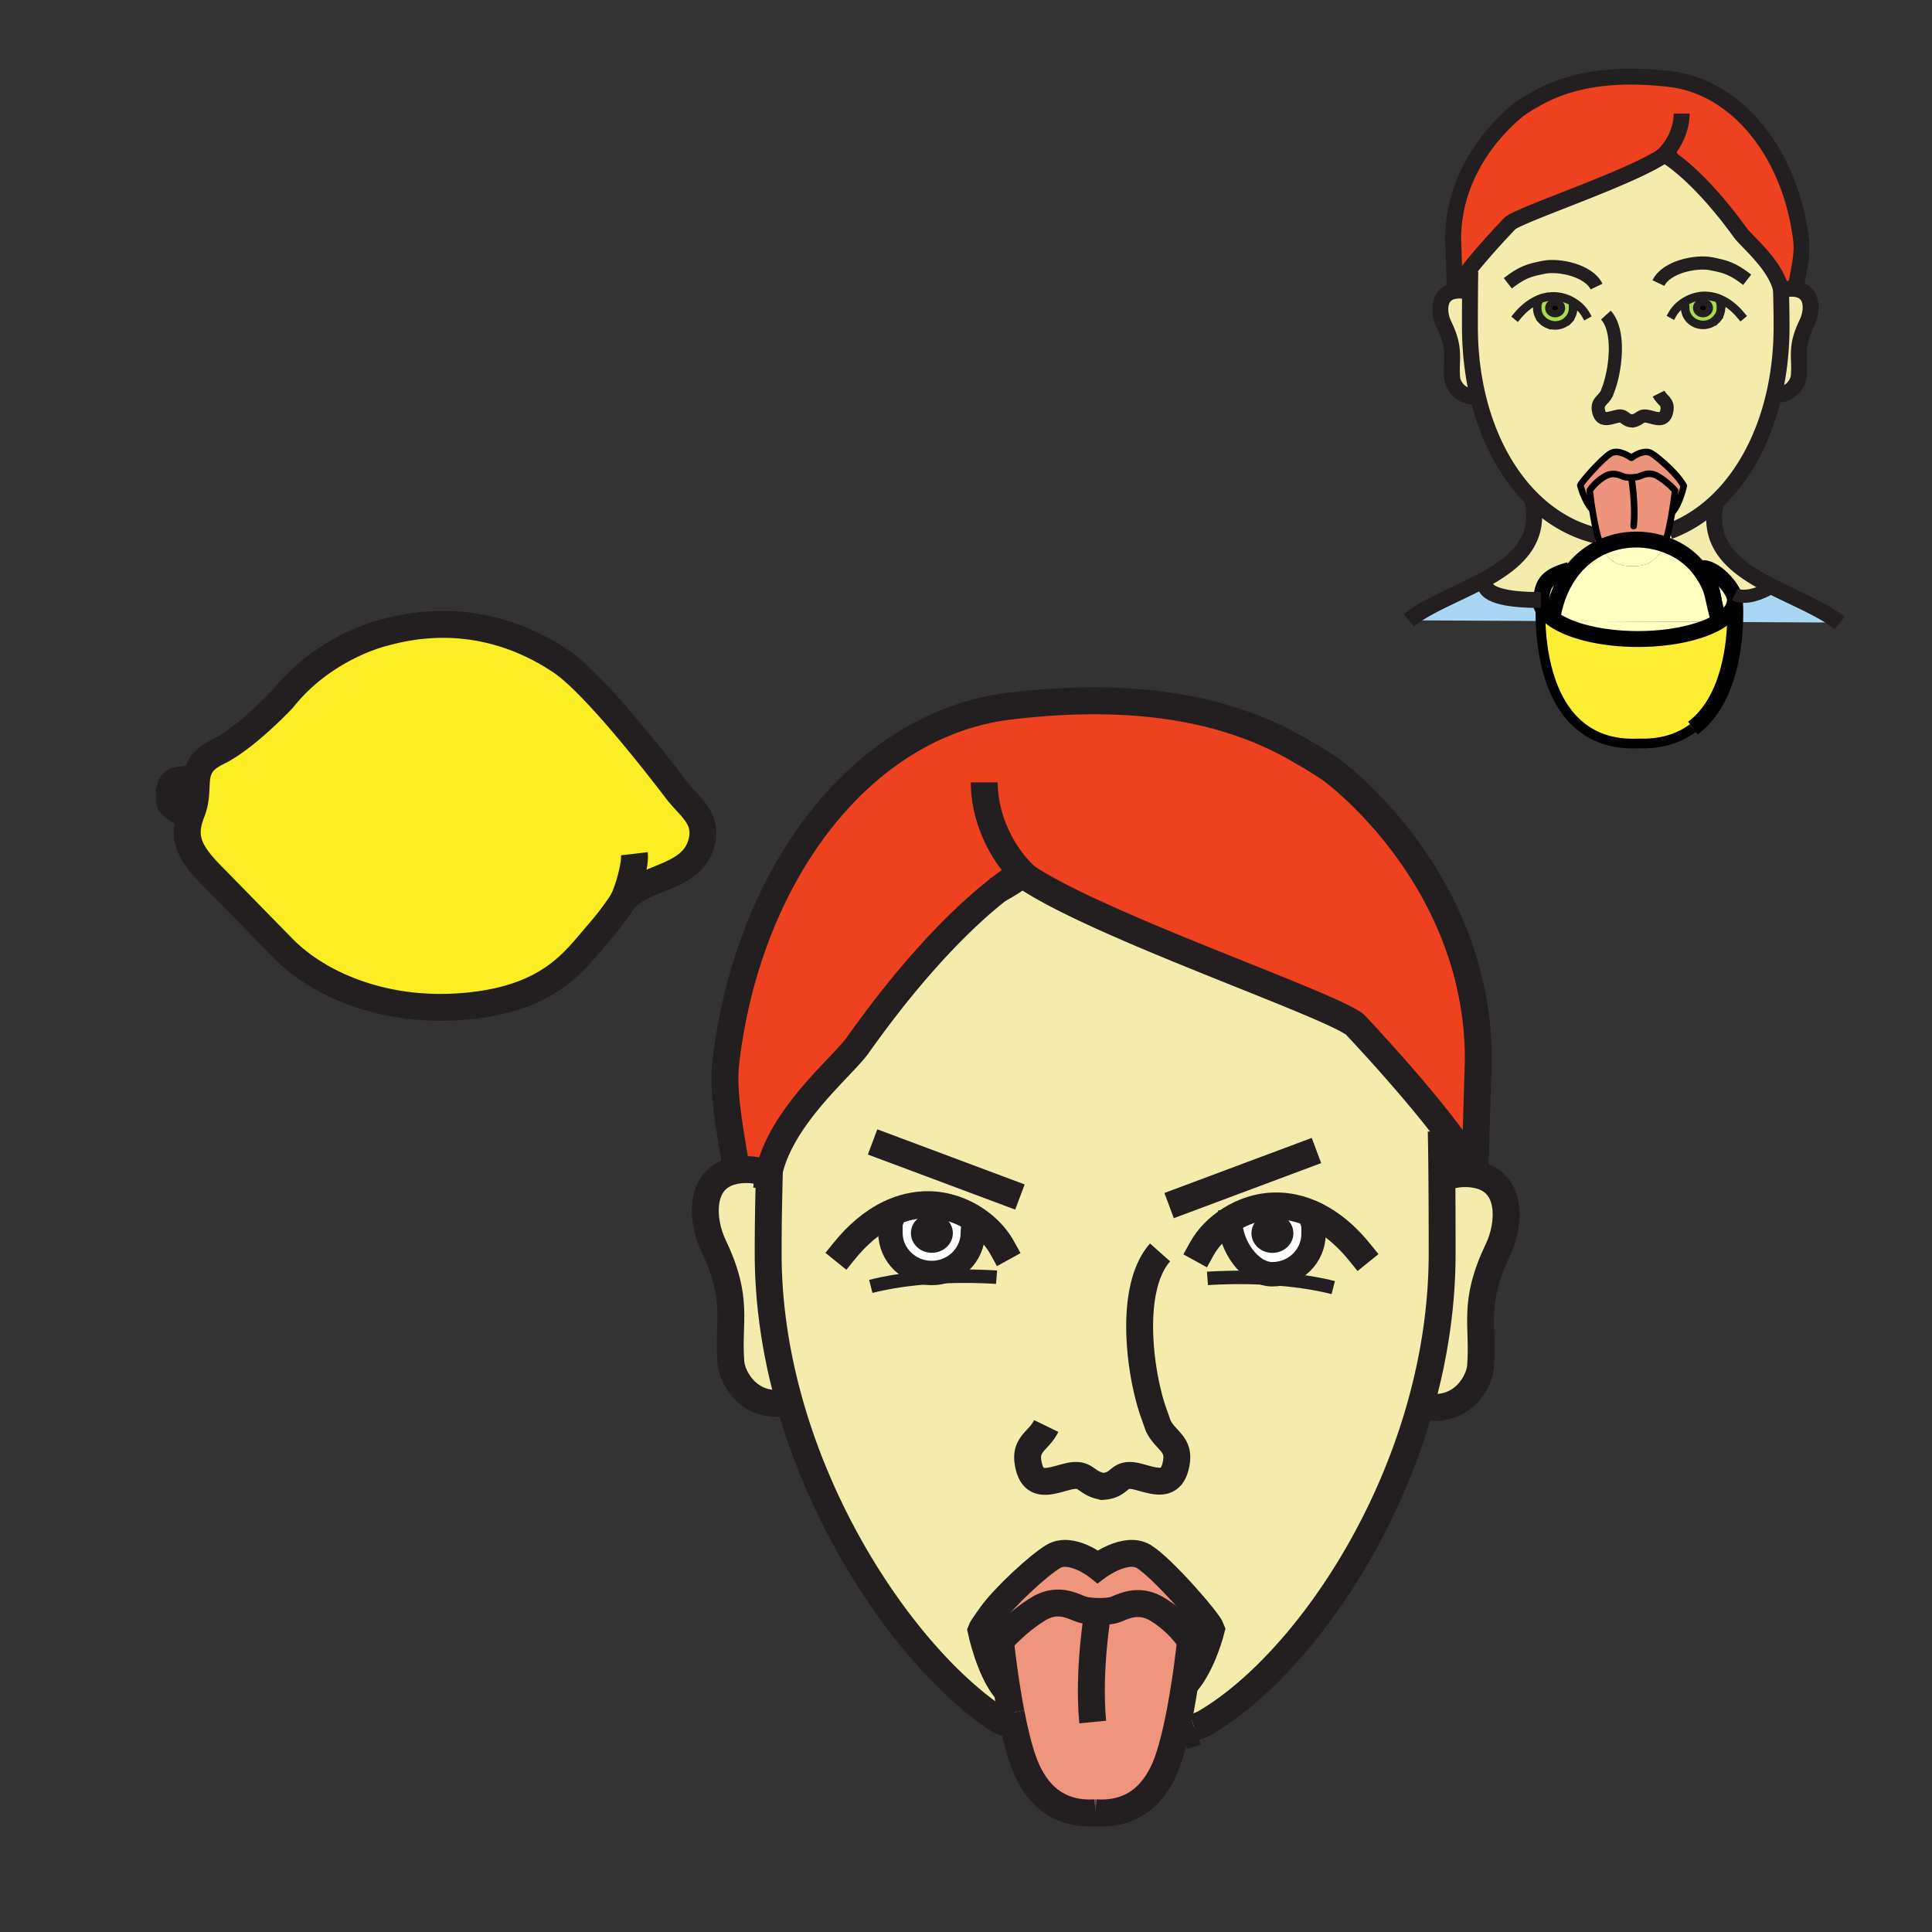 <?xml version="1.0"?><svg xmlns="http://www.w3.org/2000/svg" width="850.394" height="850.394" viewBox="0 0 850.394 850.394" overflow="visible"><rect x="0" y="0" width="850.394" height="850.394" fill="#333333" stroke="none"/><path d="M274.314 396.254c9.798-11.089 31.218-9.396 34.732-26.376 2.117-10.234-5.815-14.937-11.154-21.957-5.321-6.994-35.46-46.357-50.806-56.711-15.722-10.602-42.548-22.452-77.699-12.816 0 0-26.457 5.925-44.94 29.249 0 0-16.308 17.374-28.633 23.342-6.836 3.3-8.602 6.985-9.187 11.251-.594 4.386.067 9.396-2.234 15.219a32.659 32.659 0 0 0-1.23 3.694c-2.276 8.567.669 14.62 9.748 23.897 10.342 10.559 15.044 15.373 31.536 32.225 16.492 16.853 47.844 30.182 86.083 25 32.724-4.438 42.991-20.178 52.371-30.925 6.995-8.028 10.827-14.133 11.354-14.988 0-.008.008-.017.017-.025.025-.053.042-.079.042-.079z" fill="#fbed24"></path><path d="M338.424 516.261l-1.682-.008c-3.749-1.368-7.949-1.839-12.526-1.095-17.438 2.864-15.086 22.862-10.3 32.841 11.647 24.281 6.317 33.216 7.798 51.744.569 7.045 8.426 20.725 24.842 17.527l.879-.257c-5.857-20.879-9.313-42.86-9.313-65.21 0-12.329.15-20.965.519-35.543h-.217z" fill="#f4ecad" class="aac-skin-fill"></path><path d="M449.767 384.643c30.549 21.777 133.5 56.464 146.578 66.271 0 0 23.369 24.624 39.568 45.811 5.824 7.609 10.71 14.783 13.263 20.203l1.531-50.504c0-80.558-64.345-127.318-64.345-127.318-7.446-5.172-12.425-7.772-12.425-7.772-32.816-19.947-75.264-26.983-129.4-20.528-65.365 7.781-115.526 74.308-125.09 157.123-1.548 13.457 2.494 32.985 4.77 47.229 4.577-.744 8.777-.273 12.526 1.095l1.682.008c.075-.358.159-.709.243-1.068 5.991-24.675 32.197-45.699 38.916-55.19 27.445-38.714 49.827-59.123 61.993-68.596 6.393-4.976 9.966-6.926 9.966-6.926.073.051.148.102.224.162z" fill="#ed4120" class="aac-hair-fill"></path><path d="M391.497 534.199l.896 2.967c-.627 1.556-.452 2.787-.452 5.463 0 9.765 8.133 17.698 18.124 17.698 10.024 0 18.148-7.934 18.148-17.698 0-1.394.176-2.009.226-2.582l4.234-.82c-6.585-5.421-15.078-8.781-23.387-8.978-6.368-.145-12.325 1.334-17.789 3.95zm12.133 8.584c0-3.301 2.92-5.959 6.535-5.959 3.623 0 6.56 2.658 6.56 5.959 0 3.3-2.937 5.959-6.56 5.959-3.615 0-6.535-2.659-6.535-5.959z" fill="#fff"></path><path d="M410.165 536.824c-3.615 0-6.535 2.658-6.535 5.959 0 3.3 2.92 5.959 6.535 5.959 3.623 0 6.56-2.659 6.56-5.959 0-3.301-2.937-5.959-6.56-5.959z" fill="#231f20"></path><path d="M436.58 710.508s-4.426 6.07-4.777 7.096c0 0 3.731 17.947 11.195 26.471l.293-.051c-1.916-11.901-2.929-21.708-2.929-21.708s6.811-8.08 16.685-14.134c8.274-5.078 14.927-1.342 18.441 0 3.514 1.352 12.073 1.573 15.588.223 3.514-1.343 10.166-5.07 18.441 0 9.882 6.062 14.492 13.911 14.492 13.911s-.837 8.113-2.435 18.544l.46.077c7.463-8.524 11.195-23.786 11.195-23.786-1.322-3.805-21.956-27.368-29.854-32.07-7.907-4.711-20.198 4.48-20.198 4.48s-11.64-9.191-19.538-4.48c-6.618 3.932-21.403 17.706-27.059 25.427z" fill="#ef947d"></path><path d="M491.076 708.404c-3.515 1.351-12.074 1.129-15.588-.223-3.515-1.342-10.167-5.078-18.441 0-9.874 6.054-16.685 14.134-16.685 14.134s1.013 9.807 2.929 21.708a323.997 323.997 0 0 0 1.757 9.969c.343 1.778.703 3.549 1.079 5.31 1.641 7.602 3.606 14.792 5.874 19.768 7.53 16.527 19.881 19.494 30.181 18.845-.033 0-.075-.009-.108-.009h.226c-.042 0-.075.009-.117.009 10.292.649 22.658-2.326 30.189-18.845 1.982-4.352 3.74-10.396 5.237-16.92 1.615-7.037 2.945-14.638 3.967-21.29 1.598-10.431 2.435-18.544 2.435-18.544s-4.61-7.85-14.492-13.911c-8.277-5.071-14.929-1.343-18.443-.001z" fill="#ef947d"></path><path d="M410.064 560.327c-9.991 0-18.124-7.934-18.124-17.698 0-2.676-.176-3.907.452-5.463l-.896-2.967c5.464-2.616 11.421-4.096 17.789-3.95 8.309.196 16.802 3.557 23.387 8.978l-4.234.82c-.05.573-.226 1.188-.226 2.582.001 9.765-8.124 17.698-18.148 17.698zm131.308-23.418c5.856-3.719 12.709-5.951 19.42-6.104 7.781-.171 14.936 2.061 21.337 5.848l-4.293 1.488c.469 1.376.326 2.607.326 5.027 0 9.781-8.141 17.707-18.148 17.707-10.023 0-18.449-13.021-18.449-22.794l-.193-1.172zm-56.137 117.349c.21.042.427.076.645.11l-1.447-.094c.276 0 .544-.008.802-.016zm35.745 107.37c3.079-.539 1.456-.068 4.728-1.283a59.699 59.699 0 0 0 4.108-1.684c35.402-20.272 77.138-74.521 95.487-140.074 5.975-21.323 9.472-43.853 9.472-66.783 0-7.602-.009-20.914-.117-33.772-.059-7.199-.143-14.253-.276-20.084l1.531-1.223c-16.199-21.187-39.568-45.811-39.568-45.811-13.078-9.807-116.029-44.494-146.578-66.271-1.171 1.479-6.476 4.882-10.191 6.763-12.166 9.473-34.548 29.882-61.993 68.596-6.719 9.491-32.925 30.516-38.916 55.19l-.025 1.068c-.368 14.578-.519 23.214-.519 35.543 0 22.35 3.456 44.331 9.313 65.21 18.115 64.595 59.207 118.563 91.998 139.929a70.798 70.798 0 0 0 5.882 2.573l.812-.214a272.44 272.44 0 0 1-1.079-5.31 327.052 327.052 0 0 1-1.757-9.969l-.293.051c-7.464-8.523-11.195-26.471-11.195-26.471.352-1.025 4.777-7.096 4.777-7.096 5.656-7.721 20.441-21.495 27.06-25.428 7.898-4.711 19.538 4.48 19.538 4.48s12.291-9.191 20.198-4.48c7.898 4.702 28.532 28.266 29.854 32.07 0 0-3.732 15.262-11.195 23.786l-.46-.077c-1.021 6.652-2.352 14.253-3.967 21.29l3.364-.521h.007z" fill="#f4ecad" class="aac-skin-fill"></path><path d="M560.072 536.858c-3.623 0-6.552 2.667-6.552 5.968 0 3.291 2.929 5.959 6.552 5.959 3.615 0 6.543-2.668 6.543-5.959 0-3.301-2.927-5.968-6.543-5.968z" fill="#231f20"></path><path d="M560.792 530.805c-6.711.153-13.563 2.386-19.42 6.104l.192 1.172c0 9.772 8.426 22.794 18.449 22.794 10.008 0 18.148-7.926 18.148-17.707 0-2.42.143-3.651-.326-5.027l4.293-1.488c-6.4-3.788-13.555-6.019-21.336-5.848zm-7.271 12.021c0-3.301 2.929-5.968 6.552-5.968 3.615 0 6.543 2.667 6.543 5.968 0 3.291-2.928 5.959-6.543 5.959-3.624 0-6.552-2.668-6.552-5.959z" fill="#fff"></path><path d="M625.304 618.587l1.531.444c16.416 3.206 24.273-10.474 24.843-17.519 1.48-18.527-3.85-27.463 7.798-51.744 4.786-9.986 7.138-29.984-10.3-32.841-4.577-.752-8.777-.282-12.526 1.086l-1.991.018c.108 12.858.117 26.171.117 33.772-.001 22.931-3.498 45.461-9.472 66.784z" fill="#f4ecad" class="aac-skin-fill"></path><g fill="none" stroke="#231f20"><path d="M598.428 551.137c-4.652-5.755-10.124-10.833-16.299-14.484-6.401-3.787-13.556-6.019-21.337-5.848-6.711.153-13.563 2.386-19.42 6.104-5.171 3.283-9.581 7.703-12.442 12.885" stroke-width="11.841" stroke-linecap="square" stroke-miterlimit="10"></path><path d="M541.564 538.081c0 9.772 8.426 22.794 18.449 22.794 10.008 0 18.148-7.926 18.148-17.707 0-2.42.143-3.651-.326-5.027" stroke-width="10.745" stroke-linecap="square" stroke-miterlimit="10"></path><path d="M371.659 550.581c5.522-6.832 12.199-12.723 19.838-16.382 5.464-2.616 11.421-4.096 17.789-3.95 8.309.196 16.802 3.557 23.387 8.978 3.447 2.83 6.376 6.224 8.476 10.029" stroke-width="11.841" stroke-linecap="square" stroke-miterlimit="10"></path><path d="M428.438 540.047c-.05.573-.226 1.188-.226 2.582 0 9.765-8.125 17.698-18.148 17.698-9.991 0-18.124-7.934-18.124-17.698 0-2.676-.176-3.907.452-5.463" stroke-width="10.745" stroke-linecap="square" stroke-miterlimit="10"></path><path d="M553.521 542.826c0 3.291 2.929 5.959 6.552 5.959 3.615 0 6.543-2.668 6.543-5.959 0-3.301-2.928-5.968-6.543-5.968-3.624 0-6.552 2.667-6.552 5.968zM403.63 542.783c0 3.3 2.92 5.959 6.535 5.959 3.623 0 6.56-2.659 6.56-5.959 0-3.301-2.937-5.959-6.56-5.959-3.615 0-6.535 2.658-6.535 5.959z" stroke-width="5.373"></path><path d="M383.289 566.227c25.311-6.472 55.366-4.044 55.366-4.044M586.848 566.757c-25.311-6.472-55.374-4.044-55.374-4.044" stroke-width="5.921"></path><path stroke-width="11.841" d="M514.597 530.659l64.862-24.248M448.938 526.88l-64.862-24.247M636.649 518.014c3.749-1.368 7.949-1.838 12.526-1.086 17.438 2.856 15.086 22.854 10.3 32.841-11.647 24.281-6.317 33.217-7.798 51.744-.569 7.045-8.427 20.725-24.843 17.519M336.742 516.253c-3.749-1.368-7.949-1.839-12.526-1.095-17.438 2.864-15.086 22.862-10.3 32.841 11.647 24.281 6.317 33.216 7.798 51.744.569 7.045 8.426 20.725 24.842 17.527"></path><path d="M525.708 760.345a59.699 59.699 0 0 0 4.108-1.684c35.402-20.272 77.138-74.521 95.487-140.074 5.975-21.323 9.472-43.853 9.472-66.783 0-7.602-.009-20.914-.117-33.772-.059-7.199-.143-14.253-.276-20.084" stroke-width="11.841"></path><path d="M520.98 761.628c3.079-.539 1.456-.068 4.728-1.283" stroke-width="16.118"></path><path d="M338.717 513.269l-.05 1.924-.025 1.068c-.368 14.578-.519 23.214-.519 35.543 0 22.35 3.456 44.331 9.313 65.21 18.115 64.595 59.207 118.563 91.998 139.929a70.798 70.798 0 0 0 5.882 2.573M485.235 654.258c-8.124-1.539-6.677-6.456-15.379-4.301-7.521 1.863-15.487 5.694-17.361-6.311-1.289-8.259 4.785-9.345 8.016-15.979M485.235 654.258c-.259.008-.526.017-.803.017l1.447.094c-.217-.035-.434-.069-.644-.111zM510.63 551.281c-13.471 15.117-9.396 50.616-3.363 69.102l2.535 7.198c3.23 6.627 9.296 7.713 8.016 15.98-1.874 11.995-9.848 8.165-17.354 6.31-8.677-2.138-6.702 4.019-15.229 4.387" stroke-width="11.841"></path><path d="M324.216 515.158c-2.276-14.244-6.317-33.772-4.77-47.229 9.564-82.815 59.726-149.342 125.09-157.123 54.137-6.455 96.584.582 129.4 20.528 0 0 4.979 2.6 12.425 7.772 0 0 64.345 46.76 64.345 127.318l-1.531 50.504c-2.553-5.42-7.438-12.594-13.263-20.203-16.199-21.187-39.568-45.811-39.568-45.811-13.078-9.807-116.029-44.494-146.578-66.271-.075-.06-.15-.111-.226-.163 0 0-3.573 1.95-9.966 6.926-12.166 9.473-34.548 29.882-61.993 68.596-6.719 9.491-32.925 30.516-38.916 55.19-.084.359-.167.71-.243 1.068a41.414 41.414 0 0 0-.929 6.806" stroke-width="11.841"></path><path d="M436.137 392.731c.577.008 1.866-.521 3.438-1.325 3.716-1.881 9.021-5.284 10.191-6.763.109-.137.185-.248.218-.351-9.363-9.319-16.751-24.513-16.751-39.928M274.272 396.331a.793.793 0 0 1 .042-.077c9.798-11.089 31.218-9.396 34.732-26.376 2.117-10.234-5.815-14.937-11.154-21.957-5.321-6.994-35.46-46.357-50.806-56.711-15.722-10.602-42.548-22.452-77.699-12.816 0 0-26.457 5.925-44.94 29.249 0 0-16.308 17.374-28.633 23.342-6.836 3.3-8.602 6.985-9.187 11.251-.594 4.386.067 9.396-2.234 15.219a32.659 32.659 0 0 0-1.23 3.694c-2.276 8.567.669 14.62 9.748 23.897 10.342 10.559 15.044 15.373 31.536 32.225 16.492 16.853 47.844 30.182 86.083 25 32.724-4.438 42.991-20.178 52.371-30.925 6.995-8.028 10.827-14.133 11.354-14.988" stroke-width="11.841"></path><path d="M87.841 341.859c-.402.145-.812.265-1.213.376-3.799 1.043-7.756.804-9.354 1.522-2.46 1.094-2.761 4.146-2.896 6.891-.217 4.096 2.368 4.515 5.154 6.583 1.205.889 2.519 2.445 3.631 3.916.117.137.226.282.327.419M279.208 375.785c.578 4.839-2.577 15.732-4.937 20.546-.008.008-.017.017-.017.025-.167.333-.327.642-.485.915M442.998 744.074c-7.464-8.523-11.195-26.471-11.195-26.471.352-1.025 4.777-7.096 4.777-7.096 5.656-7.721 20.441-21.495 27.06-25.428 7.898-4.711 19.538 4.48 19.538 4.48s12.291-9.191 20.198-4.48c7.898 4.702 28.532 28.266 29.854 32.07 0 0-3.732 15.262-11.195 23.786" stroke-width="11.841"></path><path d="M482.182 797.914c10.292.649 22.658-2.326 30.189-18.845 1.982-4.352 3.74-10.396 5.237-16.92 1.615-7.037 2.945-14.638 3.967-21.29 1.598-10.431 2.435-18.544 2.435-18.544s-4.61-7.85-14.492-13.911c-8.275-5.07-14.928-1.343-18.441 0-3.515 1.351-12.074 1.129-15.588-.223-3.515-1.342-10.167-5.078-18.441 0-9.874 6.054-16.685 14.134-16.685 14.134s1.013 9.807 2.929 21.708a323.997 323.997 0 0 0 1.757 9.969" stroke-width="11.841"></path><path d="M482.182 797.914c.042 0 .075-.009.117-.009h-.226c.033 0 .075.009.109.009z" stroke-width="11.841"></path><path d="M445.048 753.992c.343 1.778.703 3.549 1.079 5.31 1.641 7.602 3.606 14.792 5.874 19.768 7.53 16.527 19.881 19.494 30.181 18.845M483.178 709.755s-4.394 25.804-2.192 48.222" stroke-width="11.841"></path></g><path fill="none" d="M0 0h850.394v850.394H0z"></path><g><path d="M790.604 127.26c8.065 1.294 6.978 10.347 4.762 14.857-5.386 10.992-2.922 15.039-3.604 23.422-.256 3.097-3.695 9.033-10.868 8.028 2.138-9.272 3.282-19.248 3.282-29.723 0-5.581-.07-9.492-.243-16.081v-.004h.103l.777-.004a11.293 11.293 0 0 1 3.82-.657c.64.001 1.298.055 1.971.162z" fill="#f4ecad" class="aac-skin-fill"></path><path d="M807.367 274.022l-43.625-.228c.174-4.742-.004-8.197-.078-9.326v-.004c.004-.12.008-.24.008-.36 0-.083-.004-.161-.008-.248a6.433 6.433 0 0 0-.442-2.112l.326-.12c3.308 1.654 9.095.827 14.882-2.48l.476-1.493c10.165 5.296 21.394 9.707 29.173 15.325l-.712 1.046z" fill="#a9d7f3"></path><path d="M763.672 264.105c0-.083 0-.165-.008-.248.004.087.008.165.008.248z" fill="#f4ecad" class="aac-skin-fill"></path><path d="M756.28 273.753c4.506-2.654 7.201-5.845 7.384-9.285.074 1.129.252 4.584.078 9.326l-7.462-.041z" fill="#fff"></path><path d="M761.956 259.492c.555.731.98 1.484 1.266 2.253.269.69.417 1.397.442 2.112-.079-1.215-.712-2.757-1.708-4.365z" fill="#9e5b16"></path><path d="M757.454 133.643zM756.735 138.749z" fill="#abda4d"></path><path d="M754.929 273.745l1.352.008c-.524.31-1.074.612-1.646.906l-.004-.004c.107-.302.207-.604.298-.91z" fill="#9e5b16"></path><path d="M763.672 264.105c0 .12-.004.24-.008.36v.004c-.183 3.439-2.878 6.631-7.384 9.285l-1.352-.008c.376-1.228.624-2.48.769-3.741.732-6.35-1.24-12.869-3.865-17.528 4.522 1.968 8.132 4.361 10.124 7.015.996 1.608 1.629 3.15 1.708 4.365.008.083.008.165.008.248z" fill="#ffffc2"></path><path d="M755.945 139.989z" fill="#abda4d"></path><path d="M755.697 270.004a20.919 20.919 0 0 1-.769 3.741l-69.93-.364c-.004 0-.004 0-.004-.004a22.078 22.078 0 0 1-2.456-1.745l.81-.087c1.542-8.561 4.668-15.366 8.785-20.574 3.638-4.597 8.045-7.95 12.819-10.157.004.004.004.013.008.017 3.386 7.263 8.934 8.57 13.56 8.28 4.626.29 10.174-1.017 13.56-8.28.178-.384.355-.802.524-1.244 6.982 2.435 13.097 6.937 17.007 13.154.442.703.947 1.418 1.394 2.216 3.08 5.469 2.683 7.279 4.692 15.047z" fill="#ffffc2"></path><path d="M754.631 274.655l.004.004c-7.821 4.018-20.008 6.606-33.691 6.606-7.229 0-14.038-.72-20.008-1.997-6.275-1.335-11.624-3.282-15.552-5.651a16.257 16.257 0 0 1-.385-.236l69.93.364c-.091.306-.191.608-.298.91z" fill="#ffffc2"></path><path d="M755.268 221.856c-4.01 18.292 8.665 28.003 23.638 35.795l-.476 1.493c-5.787 3.307-11.574 4.134-14.882 2.48l-.326.12c-.285-.769-.711-1.521-1.266-2.253-1.992-2.654-5.602-5.047-10.124-7.015 2.625 4.659 4.598 11.178 3.865 17.528-2.009-7.768-1.612-9.579-4.691-15.048-.446-.798-.951-1.513-1.394-2.216-3.91-6.217-10.024-10.719-17.007-13.154.637-1.646 1.216-3.654 1.729-5.8l.417.103c7.329-2.704 14.093-6.94 20.107-12.472l.41.439z" fill="#f4ecad" class="aac-skin-fill"></path><path d="M746.748 135.553c0 1.401 1.272 2.534 2.844 2.534s2.844-1.133 2.844-2.534c0-1.397-1.272-2.534-2.844-2.534s-2.844 1.137-2.844 2.534zm10.752-1.596c.037.401.013.856.013 1.53a7.244 7.244 0 0 1-1.141 3.899 6.47 6.47 0 0 1-.426.604 9.17 9.17 0 0 1-.739.818 8.056 8.056 0 0 1-5.568 2.203c-4.357 0-7.884-3.369-7.884-7.523 0-.591-.078-.848-.095-1.096l-2.241-.021c2.91-2.493 6.784-4.055 10.554-4.142 2.766-.058 5.35.566 7.727 1.683l-.393 1.256c.066.161.116.314.148.471.005 0 .005 0 0 .004.021.099.037.207.045.314z" fill="#abda4d"></path><ellipse cx="749.592" cy="135.553" rx="2.844" ry="2.534"></ellipse><path d="M741.146 213.816s-1.675 7.888-5.027 11.633l-.136-.021c.863-5.233 1.318-9.541 1.318-9.541s-3.055-3.551-7.495-6.213c-3.712-2.228-6.701-.591-8.275 0-1.584.595-5.424.69-7.003.099-1.579-.591-4.568-2.228-8.285 0-4.431 2.667-6.506 6.114-6.506 6.114s.38 3.567 1.095 8.152l-.206.033c-3.353-3.745-5.027-10.455-5.027-10.455.592-1.674 9.859-12.025 13.406-14.093 3.551-2.075 9.07 1.968 9.07 1.968s5.229-4.043 8.776-1.968c2.972 1.728 9.606 7.776 12.149 11.174.001.001 1.989 2.667 2.146 3.118z" fill="#ee947d"></path><path d="M733.396 68.567c-.488-.306-.74-.438-.74-.438-.033.021-.058.041-.091.062-14.109 9.855-61.736 25.556-67.792 29.996 0 0-10.811 11.145-18.297 20.731-2.688 3.448-4.948 6.689-6.135 9.144l-.703-22.856c0-36.453 29.748-57.61 29.748-57.61 3.447-2.34 5.746-3.518 5.746-3.518 15.18-9.024 34.804-12.208 59.834-9.293 30.224 3.526 53.419 33.633 57.842 71.104.72 6.093-1.009 12.534-2.063 18.979l-2.112 2.232c-1.364 0-2.638.235-3.82.657l-.777.004a19.197 19.197 0 0 0-.115-.5c-2.782-11.162-14.887-20.666-17.995-24.957-16.743-23.125-29.418-31.819-32.53-33.737z" fill="#ed4120" class="aac-hair-fill"></path><path d="M732.605 239.587c-.169.442-.347.86-.524 1.244-3.386 7.263-8.934 8.57-13.56 8.28.017-.004.033-.004.05-.004h-.1c.017 0 .033 0 .05.004-4.626.29-10.174-1.017-13.56-8.28-.004-.004-.004-.012-.008-.017 8.839-4.092 18.926-4.274 27.652-1.227z" fill="#ffffc2"></path><path d="M700.936 279.268c5.97 1.277 12.778 1.997 20.008 1.997 13.684 0 25.87-2.588 33.691-6.606a32.509 32.509 0 0 0 1.646-.906l7.462.042c-.472 12.927-3.567 35.444-18.603 46.684-5.994 4.481-13.886 7.172-24.266 6.747l.107.033c-36.742 1.509-42.315-36.019-42.89-53.915l6.903.033s0 .004.004.004c.124.079.253.157.385.236 3.929 2.369 9.277 4.316 15.553 5.651z" fill="#fbee34"></path><path d="M673.949 133.556l2.725.563c-.05.417-.017.889-.017 1.6 0 1.951.777 3.725 2.051 5.06a7.828 7.828 0 0 0 2.766 1.873 8.17 8.17 0 0 0 3.063.591c2.312 0 4.391-.951 5.829-2.464 1.273-1.335 2.046-3.109 2.046-5.06l1.521-1.765c-2.799-2.112-6.304-3.415-9.731-3.493a16.764 16.764 0 0 0-3.671.331 16.276 16.276 0 0 0-1.898.501c-.413.132-.822.281-1.224.446a20.21 20.21 0 0 0-3.46 1.817zm83.505.083a2.606 2.606 0 0 0-.148-.471l.393-1.256c-2.377-1.116-4.961-1.741-7.727-1.683-3.77.087-7.644 1.649-10.554 4.142l2.241.021c.017.248.095.504.095 1.096 0 4.154 3.526 7.523 7.884 7.523 2.17 0 4.142-.843 5.568-2.203.265-.256.513-.529.739-.818.153-.194.298-.397.426-.604a7.24 7.24 0 0 0 1.141-3.899c0-.674.024-1.128-.013-1.53a1.949 1.949 0 0 0-.046-.314c.006-.004.006-.004.001-.004zm-38.862 51.653c-.096.017-.182.029-.281.045l.67-.041c-.128 0-.257 0-.372-.004h-.017zm13.972-117.101c.157.141.45.265.831.376 3.112 1.918 15.787 10.612 32.529 33.737 3.108 4.291 15.213 13.795 17.995 24.957l.013.5v.004c.173 6.589.243 10.5.243 16.081 0 10.475-1.145 20.45-3.282 29.723-4.589 19.917-13.758 36.573-26.035 47.85-6.015 5.531-12.778 9.768-20.107 12.472l-.417-.103c.31-1.29.599-2.633.863-3.977.294-1.484.555-2.968.786-4.382l.136.021c3.353-3.745 5.027-11.633 5.027-11.633-.157-.451-2.146-3.117-2.146-3.117-2.543-3.398-9.178-9.446-12.149-11.174-3.547-2.075-8.776 1.968-8.776 1.968s-5.52-4.043-9.07-1.968c-3.547 2.067-12.814 12.418-13.406 14.093 0 0 1.675 6.709 5.027 10.455l.206-.033c.575 3.679 1.373 8.007 2.369 11.678l-.372.104c-10.476-2.472-19.967-7.962-28.028-15.829v-.004a80.817 80.817 0 0 1-1.058-1.054c-10.844-11.038-18.983-26.453-23.291-44.634-2.244-9.479-3.447-19.706-3.447-30.454 0-3.439.004-9.471.054-15.288.004-.814.013-1.625.021-2.422.024-2.195.058-4.303.095-6.164l.013-.5-.711-.554c7.486-9.586 18.297-20.731 18.297-20.731 6.054-4.442 53.681-20.143 67.79-29.998z" fill="#f4ecad" class="aac-skin-fill"></path><path d="M718.571 249.107c-.017 0-.033 0-.05.004-.017-.004-.033-.004-.05-.004h.1z" fill="#9e5b16"></path><path d="M714.528 209.773c1.579.591 5.419.496 7.003-.099 1.574-.591 4.563-2.228 8.275 0 4.44 2.662 7.495 6.213 7.495 6.213s-.455 4.308-1.318 9.541a133.044 133.044 0 0 1-.786 4.382 101.388 101.388 0 0 1-.863 3.977c-.513 2.146-1.092 4.154-1.729 5.8-8.727-3.047-18.813-2.865-27.651 1.228-.641-1.38-1.228-3.146-1.753-5.097-.996-3.671-1.794-7.999-2.369-11.678-.715-4.584-1.095-8.152-1.095-8.152s2.075-3.448 6.506-6.114c3.717-2.229 6.706-.592 8.285-.001z" fill="#ee947d"></path><path d="M684.995 273.377c0 .004 0 .004.004.004-.004 0-.004-.004-.004-.004z" fill="#ffffc2"></path><path d="M684.995 273.377l-6.903-.033c-.128-3.993-.009-7.007.07-8.396.037 2.369 1.732 4.646 4.324 6.689.637.504 1.335.992 2.071 1.463.145.095.29.187.438.277z" fill="#fff"></path><path d="M687.352 135.574c0 1.397-1.273 2.53-2.84 2.53-1.575 0-2.84-1.133-2.84-2.53 0-1.401 1.265-2.542 2.84-2.542 1.566-.001 2.84 1.14 2.84 2.542z"></path><path d="M684.536 143.242a8.174 8.174 0 0 1-3.063-.591 8.247 8.247 0 0 0 3.063.587c2.312 0 4.391-.951 5.829-2.459-1.438 1.512-3.517 2.463-5.829 2.463z" fill="#abda4d"></path><path d="M683.35 271.546l-.81.087c-2.77-2.273-4.324-4.828-4.324-7.528 1-6.614 1.435-10.12 12.575-13.229l1.344.095c-4.117 5.209-7.243 12.014-8.785 20.575z" fill="#ffffc2"></path><path d="M684.558 273.101a25.325 25.325 0 0 1-2.071-1.463l.054-.004c.61.503 1.284.991 2.017 1.467zM678.216 264.105c0 2.7 1.555 5.254 4.324 7.528l-.054.004c-2.592-2.042-4.287-4.32-4.324-6.689.021-.409.041-.678.05-.785.004-.037.004-.058.004-.058z" fill="#fff"></path><path d="M680.53 130.791zM678.708 140.778a7.948 7.948 0 0 0 2.766 1.873 7.828 7.828 0 0 1-2.766-1.873z" fill="#abda4d"></path><path d="M678.162 264.948c-.009-.26.008-.521.05-.785a26.44 26.44 0 0 0-.05.785z" fill="#a9d7f3"></path><path d="M678.216 264.105s0 .021-.004.058a4.087 4.087 0 0 0-.05.785c-.079 1.389-.198 4.403-.07 8.396l-58.023-.306c8.02-6.42 20.652-11.178 31.814-17.098l1.703.724c0 5.94 11.931 7.441 24.63 7.441z" fill="#a9d7f3"></path><path d="M678.633 131.291zM684.512 138.104c1.566 0 2.84-1.133 2.84-2.53 0-1.401-1.273-2.542-2.84-2.542-1.575 0-2.84 1.141-2.84 2.542 0 1.397 1.265 2.53 2.84 2.53zm-10.563-4.548a20.363 20.363 0 0 1 3.46-1.819c.401-.166.811-.314 1.224-.446a16.276 16.276 0 0 1 1.898-.501c1.183-.24 2.41-.355 3.671-.331 3.428.079 6.933 1.381 9.731 3.493l-1.521 1.765c0 1.951-.772 3.725-2.046 5.06-1.438 1.509-3.518 2.459-5.829 2.459a8.251 8.251 0 0 1-3.063-.587 7.935 7.935 0 0 1-2.766-1.873c-1.273-1.335-2.051-3.109-2.051-5.06 0-.711-.033-1.182.017-1.6l-2.725-.56z" fill="#abda4d"></path><path d="M674.801 219.988v.004a65.961 65.961 0 0 1-1.058-1.058c.351.356.702.707 1.058 1.054z" fill="#ffffc2"></path><path d="M674.801 219.992c8.062 7.867 17.553 13.356 28.028 15.829l.372-.104c.525 1.952 1.112 3.717 1.753 5.097-4.774 2.208-9.182 5.56-12.819 10.157l-1.344-.095c-11.141 3.109-11.575 6.614-12.575 13.229-12.699 0-24.63-1.5-24.63-7.441l-1.703-.724c14.543-7.709 26.581-17.391 22.662-35.283l.256-.665z" fill="#f4ecad" class="aac-skin-fill"></path><path d="M647.174 119.972z" fill="#ffffc2"></path><path d="M650.452 174.3c-7.44 1.29-11.004-4.808-11.261-7.966-.69-8.388 1.777-12.427-3.608-23.415-2.216-4.514-3.304-13.567 4.758-14.857 2.121-.343 4.063-.128 5.796.492l.922.004a1847.04 1847.04 0 0 0-.054 15.288c0 10.748 1.203 20.975 3.447 30.454z" fill="#f4ecad" class="aac-skin-fill"></path><g fill="none"><path d="M647.079 126.136c.024-2.195.058-4.303.095-6.164" stroke="#231f20" stroke-width="5.787"></path><path d="M678.708 140.778a7.948 7.948 0 0 0 2.766 1.873 8.247 8.247 0 0 0 3.063.587c2.312 0 4.391-.951 5.829-2.459" stroke="#231f20" stroke-width="3.745" stroke-linecap="square" stroke-miterlimit="10"></path><path d="M784.035 127.76a19.197 19.197 0 0 0-.115-.5c-2.782-11.162-14.887-20.666-17.995-24.957-16.742-23.125-29.417-31.818-32.529-33.737-.488-.306-.74-.438-.74-.438-.033.021-.058.041-.091.062-14.109 9.855-61.736 25.556-67.792 29.996 0 0-10.811 11.145-18.297 20.731-2.688 3.448-4.948 6.689-6.135 9.144l-.703-22.856c0-36.453 29.748-57.61 29.748-57.61 3.447-2.34 5.746-3.518 5.746-3.518 15.18-9.024 34.804-12.208 59.834-9.293 30.224 3.526 53.419 33.633 57.842 71.104.72 6.093-1.009 12.534-2.063 18.979l-2.112 2.232" stroke="#231f20" stroke-width="7"></path><path d="M755.945 139.989a9.17 9.17 0 0 1-.739.818M757.454 133.643c.021.099.038.207.046.314M680.53 130.791c1.183-.24 2.41-.355 3.671-.331 3.428.079 6.933 1.381 9.731 3.493 1.679 1.261 3.104 2.823 4.097 4.58M678.633 131.291c.414-.137.831-.256 1.257-.36M667.856 139.1c1.773-2.133 3.812-4.059 6.093-5.543a20.363 20.363 0 0 1 3.46-1.819M681.474 142.651a7.828 7.828 0 0 1-2.766-1.873c-1.273-1.335-2.051-3.109-2.051-5.06 0-.711-.033-1.182.017-1.6.029-.182.058-.36.124-.534M692.411 135.718c0 1.951-.772 3.725-2.046 5.06" stroke="#231f20" stroke-width="3.745" stroke-linecap="square" stroke-miterlimit="10"></path><path d="M766.313 138.864c-2.397-2.898-5.304-5.403-8.615-6.953-2.377-1.116-4.961-1.741-7.727-1.683-3.77.087-7.644 1.649-10.554 4.142-1.327 1.133-2.451 2.468-3.278 3.931" stroke="#231f20" stroke-width="3.745" stroke-linecap="square" stroke-miterlimit="10"></path><path d="M741.659 134.391c.017.248.095.504.095 1.096 0 4.154 3.526 7.523 7.884 7.523 2.17 0 4.142-.843 5.568-2.203.265-.256.513-.529.739-.818.153-.194.298-.397.426-.604a7.24 7.24 0 0 0 1.141-3.899c0-.674.024-1.128-.013-1.53a1.949 1.949 0 0 0-.046-.314c.005-.004.005-.004 0-.004a2.034 2.034 0 0 0-.145-.471" stroke="#231f20" stroke-width="3.745" stroke-linecap="square" stroke-miterlimit="10"></path><path d="M646.137 128.554c-1.732-.62-3.675-.835-5.796-.492-8.062 1.29-6.974 10.343-4.758 14.857 5.386 10.988 2.918 15.027 3.608 23.415.257 3.158 3.82 9.256 11.261 7.966.07-.008.145-.021.224-.037M784.813 127.756a11.293 11.293 0 0 1 3.82-.657c.641 0 1.298.054 1.972.161 8.065 1.294 6.978 10.347 4.762 14.857-5.386 10.992-2.922 15.039-3.604 23.422-.256 3.097-3.695 9.033-10.868 8.028a9.666 9.666 0 0 1-.624-.099" stroke="#231f20" stroke-width="7"></path><path d="M702.829 235.821c-10.476-2.472-19.967-7.962-28.028-15.829a65.961 65.961 0 0 1-1.058-1.058c-10.844-11.038-18.983-26.453-23.291-44.634-2.244-9.479-3.447-19.706-3.447-30.454 0-3.439.004-9.471.054-15.288.004-.814.013-1.625.021-2.422.024-2.195.054-4.303.095-6.164l.013-.5M783.895 126.409l.025.852.013.5v.004c.173 6.589.243 10.5.243 16.081 0 10.475-1.145 20.45-3.282 29.723-4.589 19.917-13.758 36.573-26.035 47.85-6.015 5.531-12.778 9.768-20.107 12.472" stroke="#231f20" stroke-width="7"></path><path d="M718.608 185.292c3.758-.699 3.084-2.922 7.114-1.943 3.473.839 7.156 2.567 8.023-2.861.596-3.737-2.215-4.233-3.708-7.234M718.608 185.292c.115.004.244.004.372.004l-.67.041.281-.045" stroke="#231f20" stroke-width="5.787"></path><path d="M706.863 138.695c6.234 6.837 4.345 22.902 1.559 31.265l-1.174 3.262c-1.492 2.997-4.299 3.489-3.708 7.226.868 5.428 4.556 3.691 8.024 2.856 4.005-.967 3.108 1.815 7.027 1.988h.017" stroke="#231f20" stroke-width="5.787"></path><path d="M687.352 135.574c0 1.397-1.273 2.53-2.84 2.53-1.575 0-2.84-1.133-2.84-2.53 0-1.401 1.265-2.542 2.84-2.542 1.566-.001 2.84 1.14 2.84 2.542z" stroke="#231f20" stroke-width="3.143"></path><ellipse cx="749.592" cy="135.553" rx="2.844" ry="2.534" stroke="#231f20" stroke-width="3.143"></ellipse><path d="M702.734 126.144c-3.361-7.082-16.512-9.839-23.171-8.507-6.255 1.244-9.359 1.997-15.883 7.056M729.984 124.598c3.365-7.085 16.516-9.847 23.171-8.512 6.267 1.244 9.367 1.992 15.887 7.057" stroke="#231f20" stroke-width="5.787"></path><path d="M738.161 69.183c-.706.004-3.336-.199-4.766-.616-.381-.111-.674-.235-.831-.376a.37.37 0 0 1-.112-.149c4.329-4.217 7.739-11.091 7.739-18.065M674.545 220.658c3.919 17.892-8.119 27.573-22.662 35.283-11.162 5.92-23.795 10.678-31.814 17.098M755.268 221.856c-4.01 18.292 8.665 28.003 23.638 35.795 10.165 5.296 21.394 9.707 29.173 15.325.57.409 1.129.835 1.662 1.261" stroke="#231f20" stroke-width="7"></path><path d="M736.119 225.449c3.353-3.745 5.027-11.633 5.027-11.633-.157-.451-2.146-3.117-2.146-3.117-2.543-3.398-9.178-9.446-12.149-11.174-3.547-2.075-8.776 1.968-8.776 1.968s-5.52-4.043-9.07-1.968c-3.547 2.067-12.814 12.418-13.406 14.093 0 0 1.675 6.709 5.027 10.455" stroke="#000" stroke-width="2.894" stroke-linecap="round" stroke-linejoin="round"></path><path d="M704.954 240.814c-.641-1.38-1.228-3.146-1.753-5.097-.996-3.671-1.794-7.999-2.369-11.678-.715-4.584-1.095-8.152-1.095-8.152s2.075-3.448 6.506-6.114c3.717-2.228 6.706-.591 8.285 0 1.579.591 5.419.496 7.003-.099 1.574-.591 4.563-2.228 8.275 0 4.44 2.662 7.495 6.213 7.495 6.213s-.455 4.308-1.318 9.541a133.044 133.044 0 0 1-.786 4.382M735.197 229.81a101.388 101.388 0 0 1-.863 3.977c-.513 2.146-1.092 4.154-1.729 5.8M718.075 210.364s1.972 11.339.987 21.199" stroke="#000" stroke-width="2.894" stroke-linecap="round" stroke-linejoin="round"></path><path d="M678.216 264.105c0 2.7 1.555 5.254 4.324 7.528a21.99 21.99 0 0 0 2.018 1.468" stroke="#000" stroke-width="5.787"></path><path d="M754.635 274.659l-.004-.004a20.919 20.919 0 0 0 1.067-4.651c.732-6.35-1.24-12.869-3.865-17.528 4.522 1.968 8.132 4.361 10.124 7.015.555.731.98 1.484 1.266 2.253.269.69.417 1.397.442 2.112.008.083.008.166.008.248" stroke="#000" stroke-width="4.268"></path><path d="M678.216 264.105c1-6.614 1.435-10.12 12.575-13.229M763.664 264.469c-.183 3.439-2.878 6.631-7.384 9.285-.524.31-1.074.612-1.646.906-7.821 4.018-20.008 6.606-33.691 6.606-7.229 0-14.038-.72-20.008-1.997-6.275-1.335-11.624-3.282-15.552-5.651a16.257 16.257 0 0 1-.385-.236c-.004 0-.004 0-.004-.004a17.963 17.963 0 0 1-.438-.277 25.325 25.325 0 0 1-2.071-1.463c-2.592-2.042-4.287-4.32-4.324-6.689-.009-.26.008-.521.05-.785M749.492 250.05c4.176 0 9.711 4.981 12.464 9.442.996 1.608 1.629 3.15 1.708 4.365.004.087.008.166.008.248 0 .12-.004.24-.008.36M678.212 264.163c.004-.037.004-.058.004-.058" stroke="#000" stroke-width="7"></path><path d="M678.162 264.948c.021-.409.041-.678.05-.785" stroke="#000" stroke-width="5.787"></path><path d="M745.14 320.479c-5.994 4.481-13.886 7.172-24.266 6.747l.107.033c-36.742 1.509-42.315-36.019-42.89-53.915-.128-3.993-.009-7.007.07-8.396" stroke="#000" stroke-width="4.268"></path><path d="M763.635 264.072s.013.137.029.393v.004c.074 1.129.252 4.584.078 9.326-.472 12.927-3.567 35.444-18.603 46.684M683.35 271.546c1.542-8.561 4.668-15.366 8.785-20.574 3.638-4.597 8.045-7.95 12.819-10.157 8.838-4.092 18.925-4.274 27.651-1.228 6.982 2.435 13.097 6.937 17.007 13.154.442.703.947 1.418 1.394 2.216 3.079 5.469 2.683 7.28 4.691 15.048.124.488.261 1 .409 1.542" stroke="#000" stroke-width="7"></path><path d="M653.586 256.664c0 5.94 11.931 7.441 24.63 7.441" stroke="#231f20" stroke-width="7"></path><path d="M763.548 261.625c3.308 1.654 9.095.827 14.882-2.48" stroke="#231f20" stroke-width="5.787"></path></g></g></svg>
